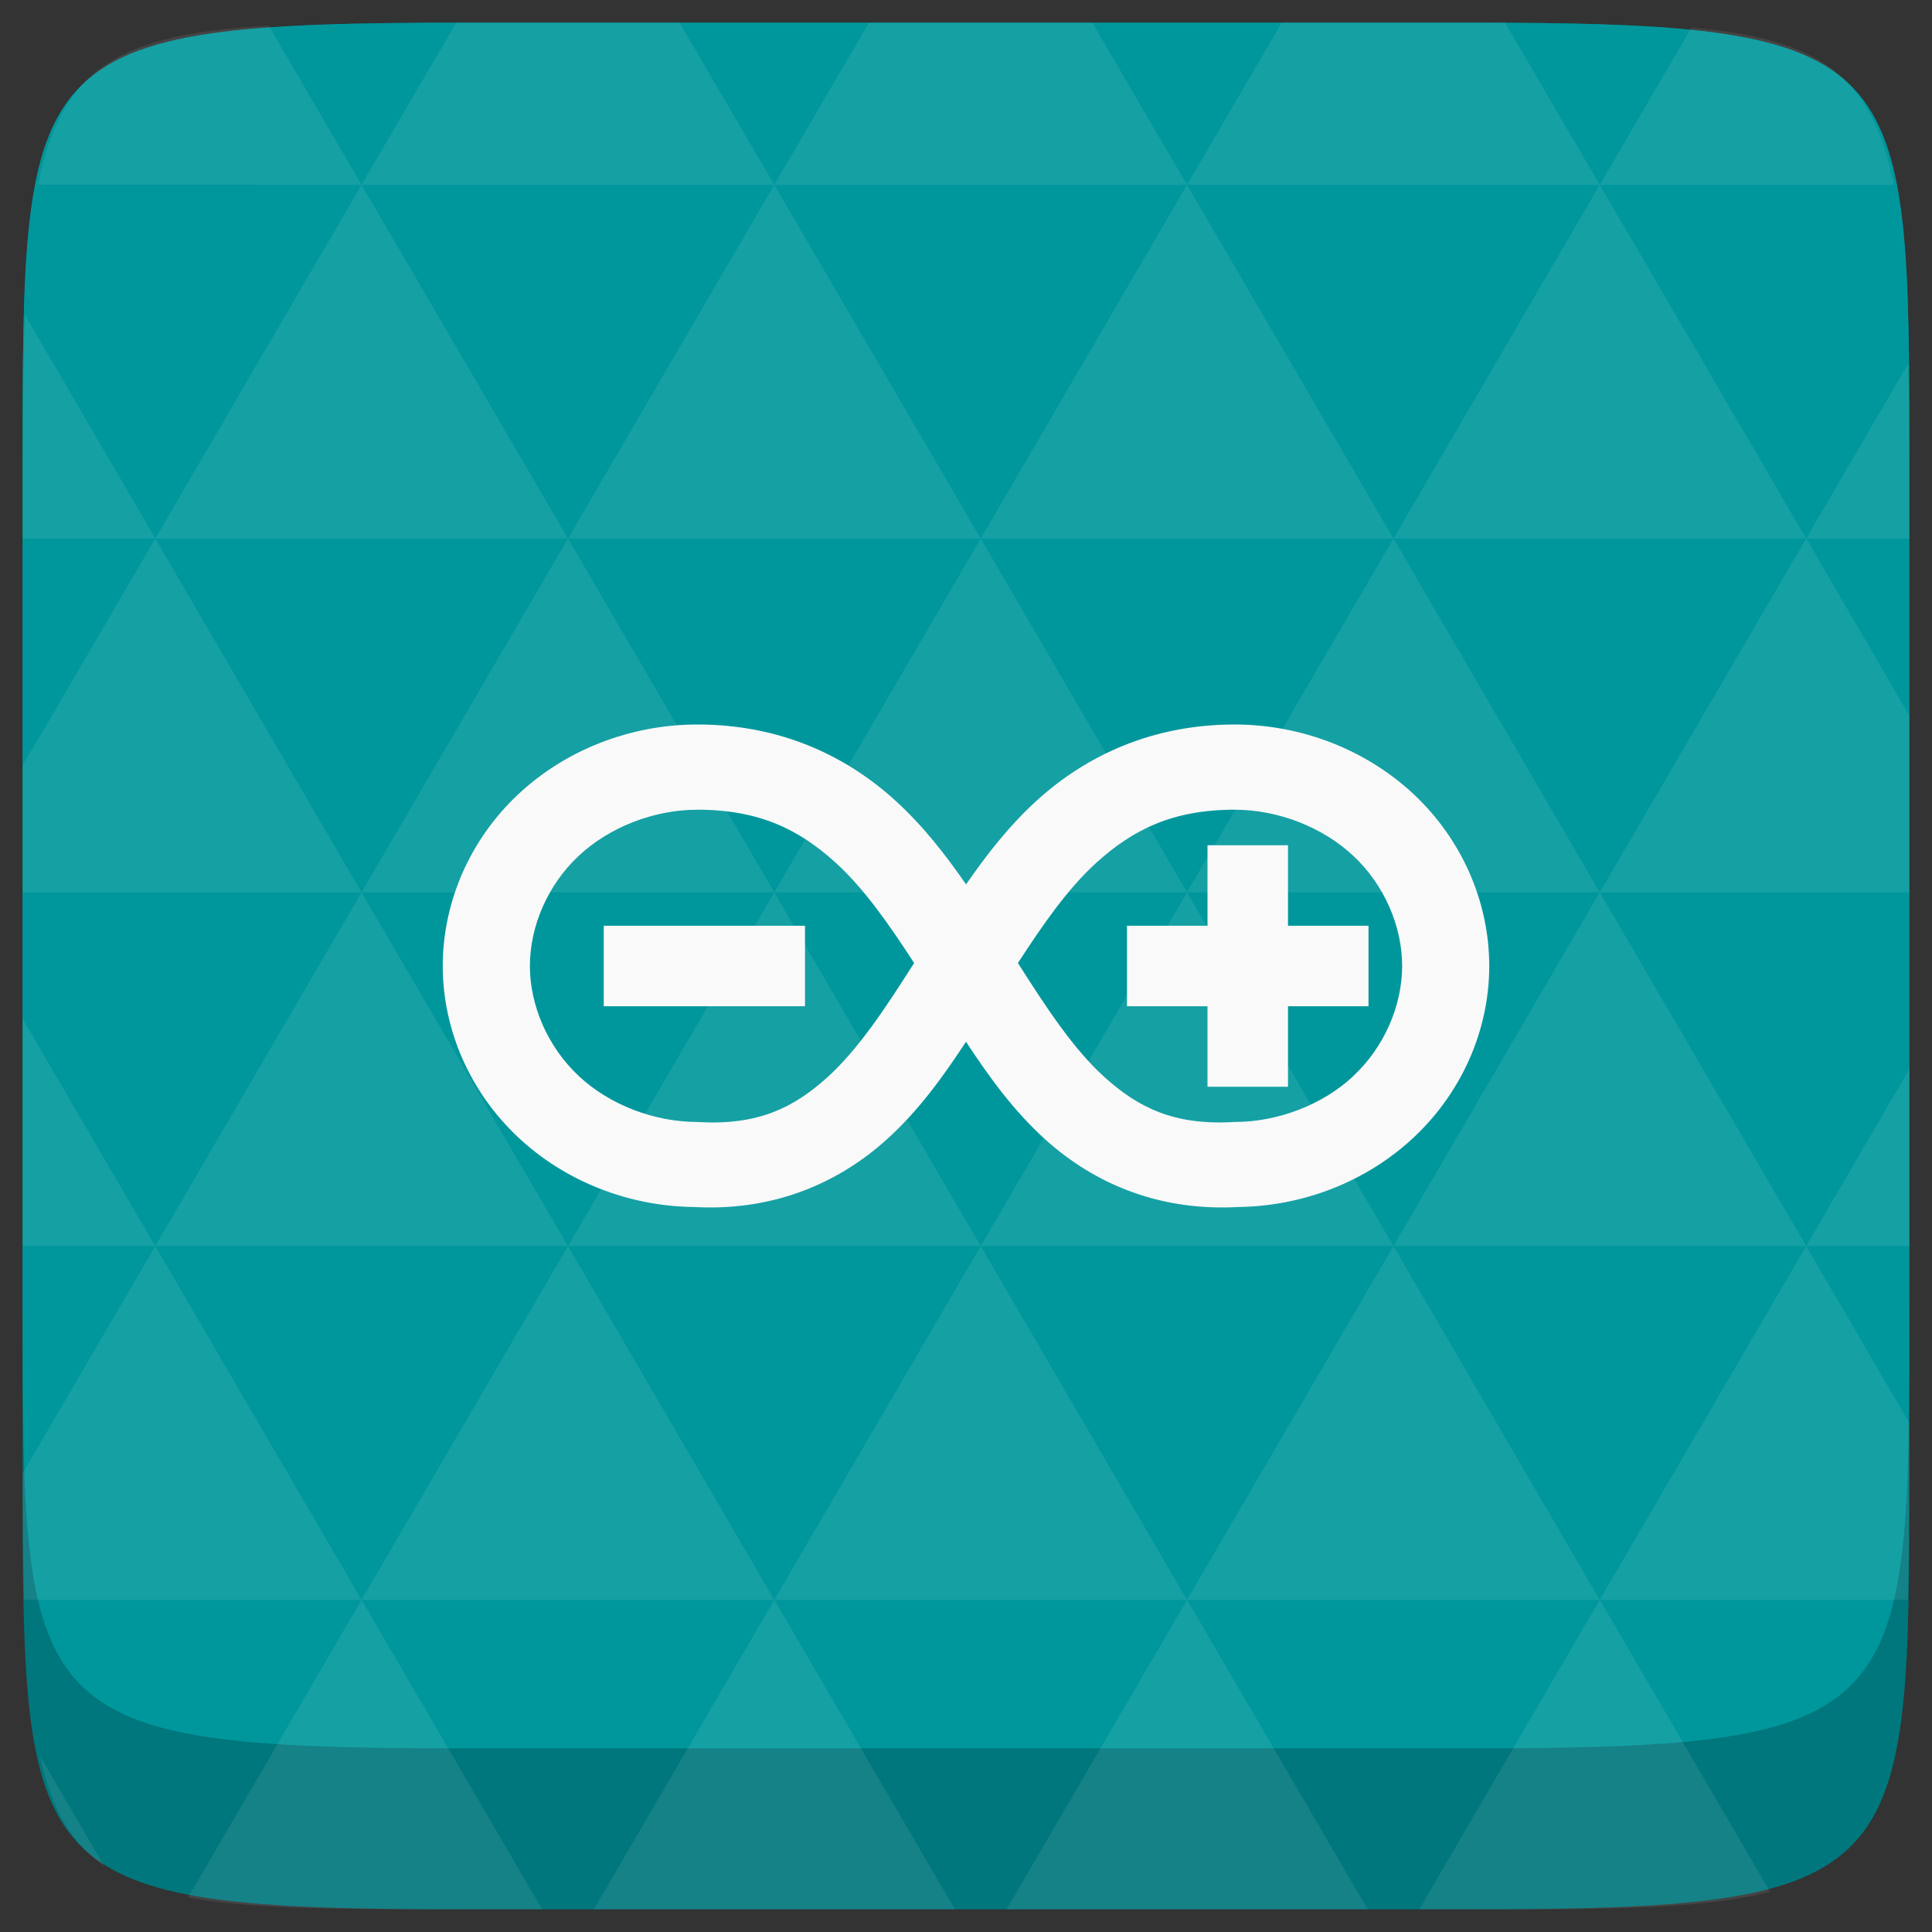 <svg xmlns="http://www.w3.org/2000/svg" width="48" height="48" viewBox="0 0 48 48"><rect x="0" y="0" width="48" height="48" fill="#333333" stroke="none"/><path d="m 47.437,11.547 0,24.906 c 0,10.25 0,10.984 -10.984,10.984 l -24.902,0 C 0.562,47.438 0.562,46.704 0.562,36.454 l 0,-24.906 c 0,-10.25 0,-10.984 10.988,-10.984 l 24.902,0 C 47.437,0.563 47.437,1.297 47.437,11.547 z" fill="#00777c"/><path d="m 47.437,11.547 0,20.907 c 0,10.25 0,10.984 -10.984,10.984 l -24.902,0 C 0.562,43.438 0.562,42.704 0.562,32.454 l 0,-20.907 c 0,-10.25 0,-10.984 10.988,-10.984 l 24.902,0 C 47.437,0.563 47.437,1.297 47.437,11.547 z" fill="#00979c"/><path d="m 17.328 18 c -1.66 0 -3.273 0.625 -4.461 1.742 c -1.184 1.113 -1.867 2.66 -1.867 4.258 c 0 1.594 0.684 3.137 1.867 4.25 1.172 1.105 2.766 1.727 4.406 1.738 l 0 0.004 c 0.016 0 0.035 0 0.055 0 1.961 0.086 3.539 -0.633 4.695 -1.676 c 0.797 -0.715 1.406 -1.566 1.977 -2.434 c 0.57 0.867 1.18 1.715 1.977 2.434 1.156 1.043 2.734 1.762 4.695 1.676 0.02 0 0.035 0 0.055 0 l 0 -0.004 c 1.641 -0.012 3.234 -0.633 4.406 -1.738 1.184 -1.113 1.867 -2.656 1.867 -4.25 0 -1.598 -0.684 -3.145 -1.867 -4.258 -1.188 -1.117 -2.801 -1.742 -4.461 -1.742 c -2.063 0 -3.695 0.785 -4.898 1.875 c -0.699 0.633 -1.258 1.355 -1.773 2.098 -0.512 -0.742 -1.074 -1.465 -1.773 -2.098 -1.203 -1.09 -2.832 -1.875 -4.898 -1.875 z m 0 2.117 c 1.543 0 2.527 0.496 3.43 1.313 0.711 0.645 1.332 1.539 1.953 2.496 -0.707 1.113 -1.387 2.145 -2.152 2.836 -0.852 0.77 -1.73 1.191 -3.172 1.117 l -0.031 -0.004 -0.027 0 c -1.082 0 -2.188 -0.43 -2.945 -1.137 l -0.012 -0.012 c -0.758 -0.711 -1.207 -1.738 -1.207 -2.727 c 0 -0.992 0.449 -2.02 1.207 -2.73 0.758 -0.715 1.871 -1.152 2.957 -1.152 z m 13.344 0 c 1.09 0 2.199 0.438 2.957 1.152 0.758 0.711 1.207 1.738 1.207 2.73 0 0.988 -0.449 2.02 -1.207 2.727 l -0.008 0.012 c -0.758 0.707 -1.867 1.137 -2.949 1.137 l -0.027 0 -0.027 0.004 c -1.441 0.074 -2.324 -0.348 -3.176 -1.117 -0.766 -0.691 -1.445 -1.723 -2.152 -2.836 0.621 -0.957 1.242 -1.852 1.953 -2.496 0.902 -0.816 1.887 -1.313 3.43 -1.313 z m 0 0" fill="#f9f9f9" fill-rule="nonzero" stroke="none" fill-opacity="1"/><path d="m 30 21 0 2 -2 0 0 2 2 0 0 2 2 0 0 -2 2 0 0 -2 -2 0 0 -2 z m 0 0" fill="#f9f9f9" fill-rule="nonzero" stroke="none" fill-opacity="1"/><path d="m 15 23 0 2 5 0 0 -2 z m 0 0" fill="#f9f9f9" fill-rule="nonzero" stroke="none" fill-opacity="1"/><path d="m 38.265,47.438 c 2.543,-0.012 4.379,-0.082 5.711,-0.441 l -4.23,-7.25 -4.484,7.691 1.191,0 c 0.641,0 1.242,0 1.812,0 z m 1.48,-7.691 -5.125,-8.789 -5.129,8.789 z m 0,0 7.652,0 c 0.031,-0.973 0.039,-2.062 0.039,-3.297 l 0,-1.098 -2.562,-4.395 z m 5.129,-8.789 -5.129,-8.789 -5.125,8.789 z m 0,0 2.562,0 0,-4.395 z m -10.254,0 -5.129,-8.789 -5.125,8.789 z m -10.254,0 -5.129,8.789 10.254,0 z m 0,0 -5.129,-8.789 -5.125,8.789 z m -10.254,0 -5.129,8.789 10.254,0 z m 0,0 -5.129,-8.789 -5.125,8.789 z m -10.254,0 L 0.562,36.606 c 0,1.168 0.012,2.211 0.039,3.141 l 8.383,0 z m 0,0 -3.297,-5.648 0,5.648 z m 5.125,8.789 -4.312,7.395 C 6.269,47.434 8.48,47.438 11.55,47.438 l 1.922,0 z m 0,-17.578 -5.125,-8.789 -3.297,5.648 0,3.141 z m 0,0 10.254,0 -5.125,-8.789 z m 5.129,-8.789 -5.129,-8.789 -5.125,8.789 z m 0,0 10.254,0 -5.129,-8.789 z m 5.125,-8.789 -2.352,-4.027 -5.336,0 c -0.078,0 -0.141,0 -0.215,0 l -2.352,4.027 z m 0,0 10.254,0 -2.352,-4.027 -5.551,0 z m 10.254,0 10.254,0 -2.352,-4.027 c -0.312,0 -0.609,0 -0.941,0 l -4.609,0 z m 0,0 -5.125,8.789 10.254,0 z m 5.129,8.789 10.254,0 -5.129,-8.789 z m 0,0 -5.129,8.789 10.254,0 z m 5.125,8.789 7.691,0 0,-4.395 -2.562,-4.395 z m 5.129,-8.789 2.562,0 0,-1.832 c 0,-0.914 -0.008,-1.75 -0.023,-2.523 z m -15.383,8.789 -5.125,-8.789 -5.129,8.789 z m 10.254,-17.578 7.309,0 C 46.499,1.833 45.167,0.961 42.023,0.688 z m -30.762,0 -2.305,-3.953 C 3.019,0.844 1.539,1.633 0.945,4.59 z M 3.859,13.379 0.621,7.825 C 0.578,8.899 0.562,10.133 0.562,11.547 l 0,1.832 z m 15.379,26.367 -4.484,7.691 8.973,0 z m 10.254,0 -4.484,7.691 8.973,0 z M 2.593,46.368 0.992,43.622 C 1.285,44.938 1.777,45.801 2.593,46.368 z" fill="#ffffff" fill-opacity="0.083"/></svg>